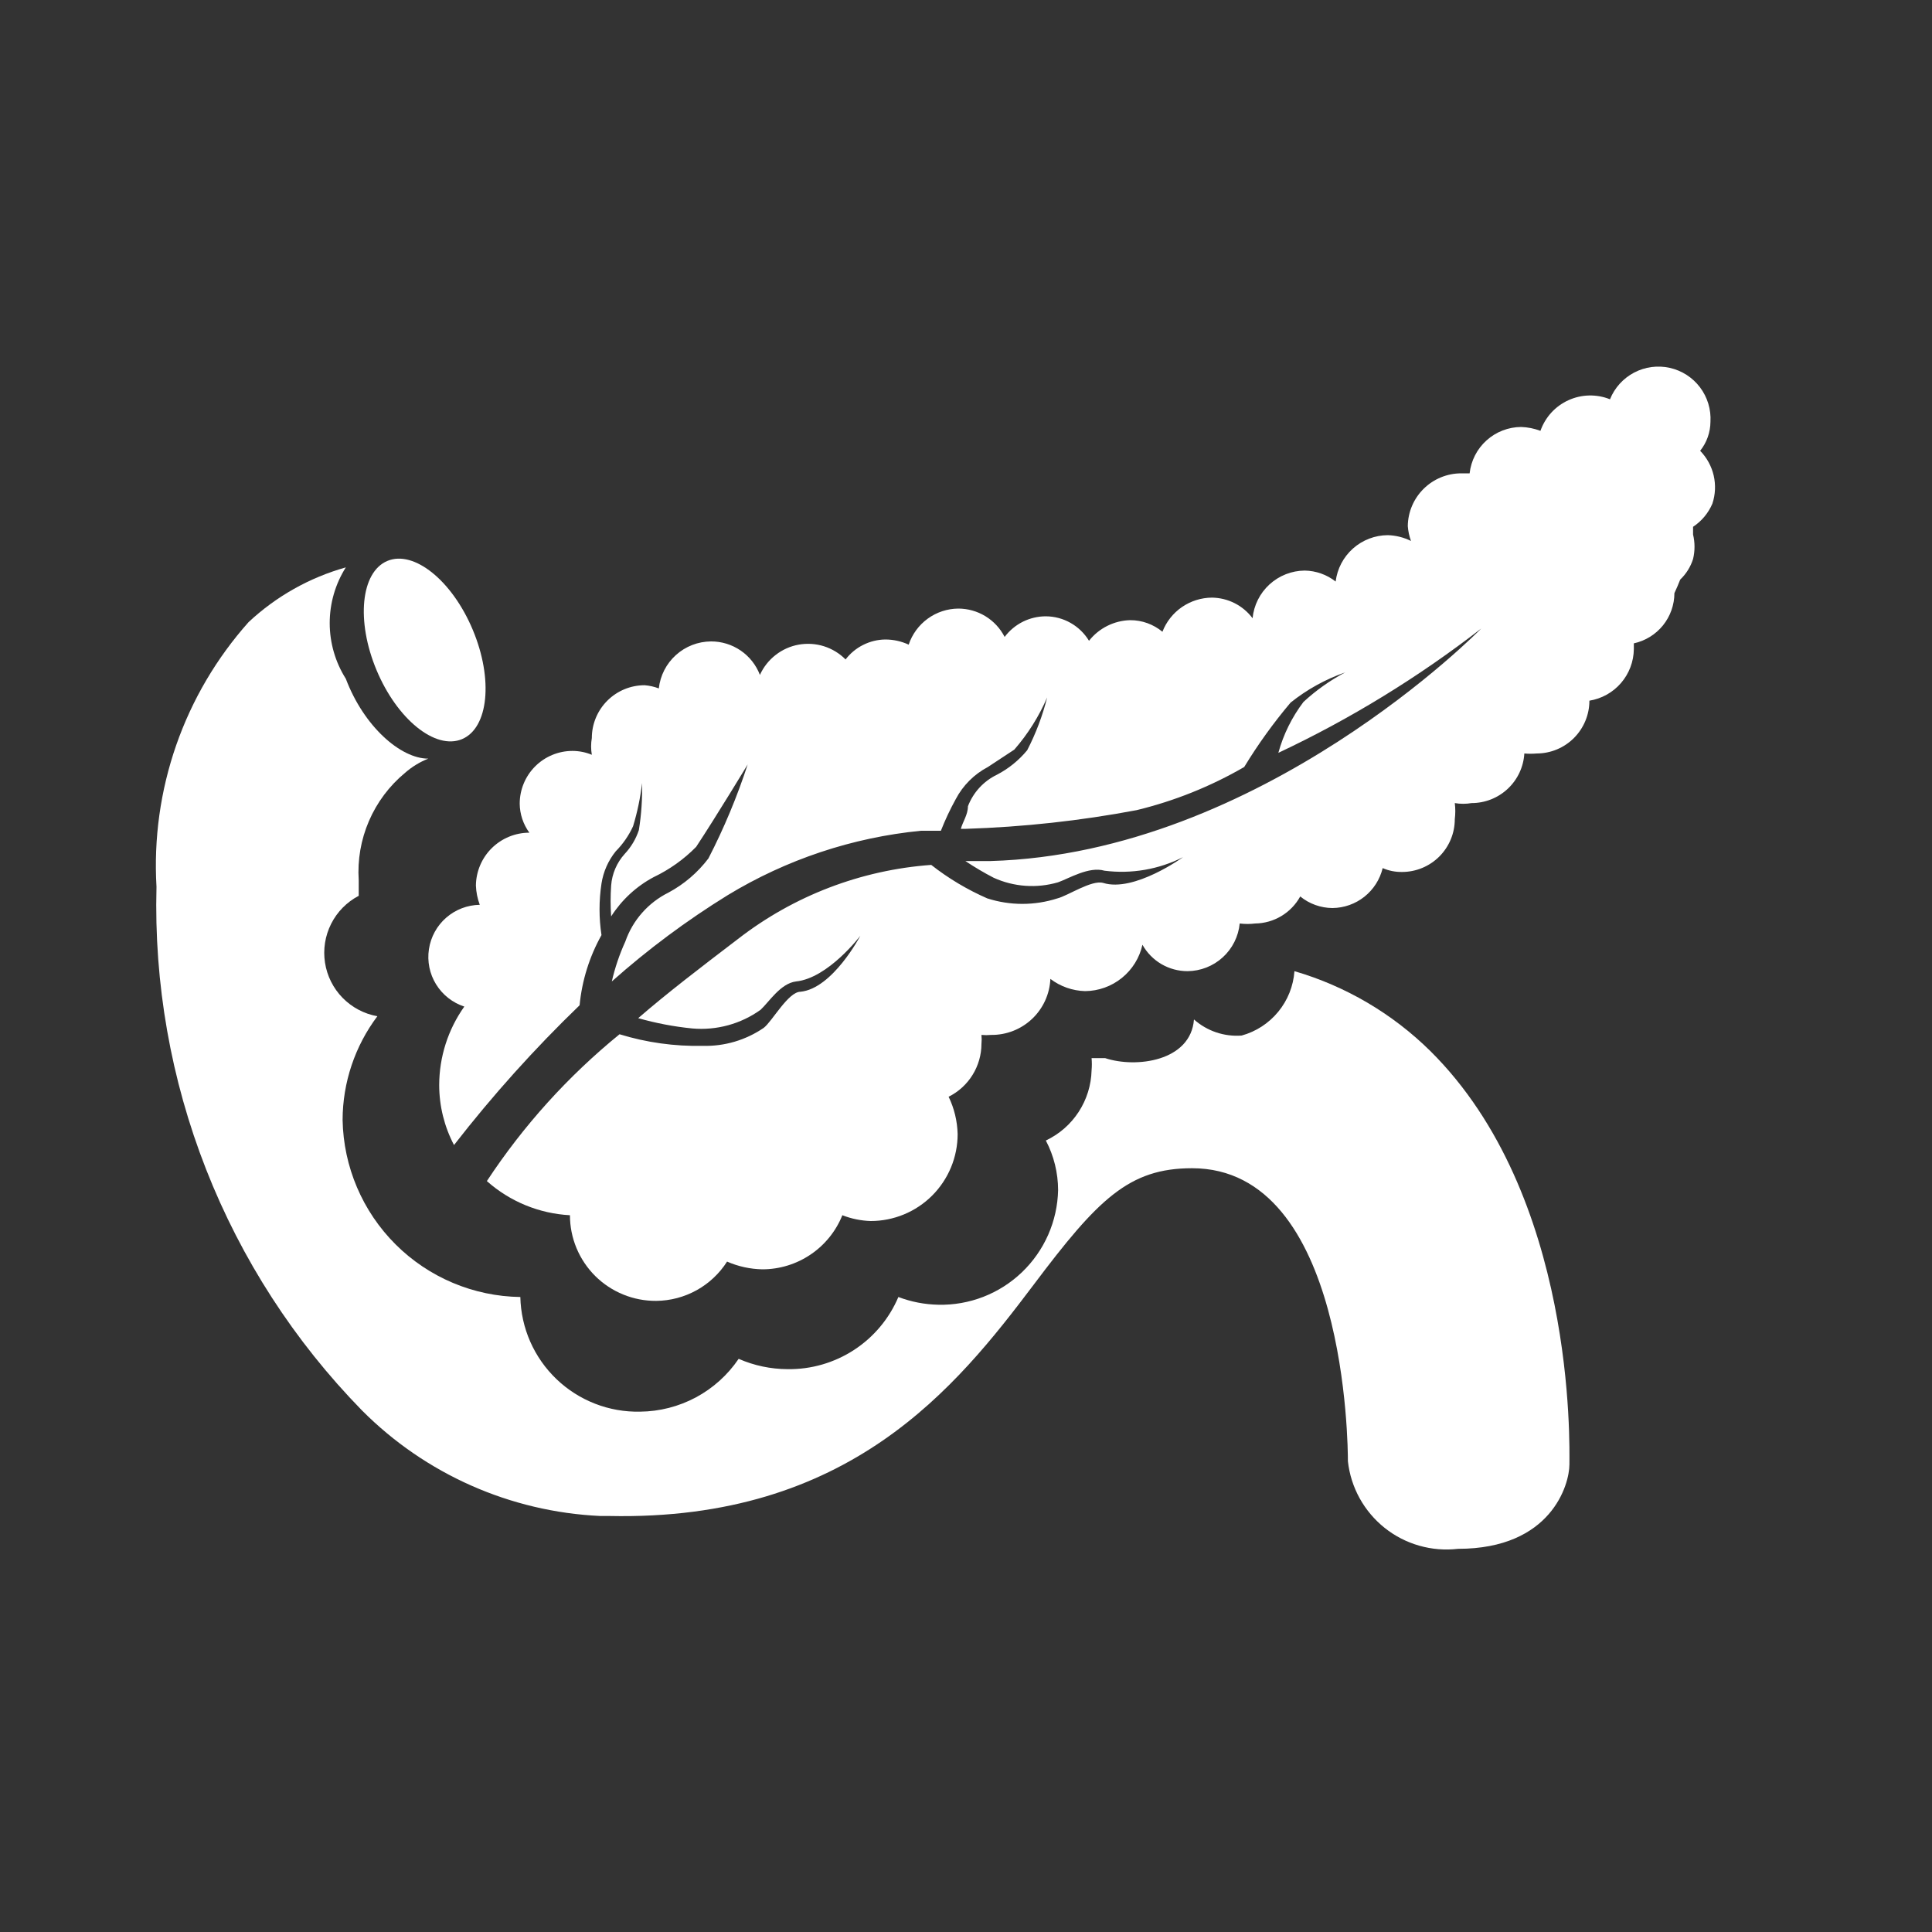 <svg width="64" height="64" viewBox="0 0 64 64" fill="none" xmlns="http://www.w3.org/2000/svg">
<rect x="0" y="0" width="64" height="64" fill="#333333" stroke="none"/>
<g clip-path="url(#clip0_1795_346)">
<path d="M56.725 16.683C56.825 16.382 56.839 16.06 56.768 15.751C56.696 15.443 56.541 15.16 56.32 14.933C56.538 14.661 56.658 14.322 56.661 13.973C56.685 13.564 56.563 13.16 56.316 12.832C56.07 12.505 55.715 12.276 55.315 12.186C54.914 12.096 54.496 12.152 54.133 12.342C53.77 12.533 53.486 12.846 53.333 13.227C53.114 13.138 52.879 13.096 52.642 13.101C52.406 13.106 52.173 13.159 51.958 13.257C51.742 13.354 51.549 13.495 51.389 13.669C51.23 13.844 51.107 14.049 51.029 14.272C50.824 14.195 50.608 14.151 50.389 14.144C49.966 14.147 49.559 14.304 49.244 14.588C48.929 14.871 48.73 15.259 48.683 15.68H48.405C47.939 15.68 47.492 15.864 47.161 16.191C46.829 16.518 46.64 16.963 46.635 17.429C46.648 17.597 46.683 17.762 46.741 17.92C46.502 17.802 46.24 17.736 45.973 17.728C45.548 17.73 45.138 17.887 44.819 18.17C44.501 18.453 44.297 18.842 44.245 19.264C43.953 19.035 43.593 18.907 43.221 18.901C42.789 18.904 42.373 19.068 42.054 19.359C41.735 19.651 41.535 20.05 41.493 20.48C41.337 20.271 41.134 20.101 40.901 19.982C40.668 19.864 40.411 19.801 40.149 19.797C39.794 19.799 39.447 19.908 39.154 20.109C38.861 20.311 38.635 20.596 38.507 20.928C38.207 20.679 37.83 20.543 37.44 20.544C37.176 20.55 36.917 20.615 36.681 20.733C36.445 20.851 36.238 21.019 36.075 21.227C35.925 20.981 35.716 20.777 35.465 20.635C35.215 20.493 34.933 20.418 34.645 20.416C34.38 20.416 34.119 20.478 33.882 20.596C33.645 20.715 33.439 20.887 33.28 21.099C33.135 20.816 32.915 20.579 32.644 20.413C32.373 20.248 32.062 20.16 31.744 20.16C31.38 20.163 31.026 20.28 30.732 20.494C30.437 20.709 30.217 21.009 30.101 21.355C29.861 21.243 29.599 21.185 29.333 21.184C29.077 21.186 28.825 21.247 28.596 21.362C28.366 21.476 28.166 21.642 28.011 21.845C27.811 21.644 27.565 21.494 27.294 21.408C27.024 21.323 26.736 21.305 26.457 21.355C26.178 21.405 25.915 21.523 25.692 21.698C25.468 21.872 25.29 22.099 25.173 22.357C25.048 22.03 24.825 21.748 24.536 21.55C24.246 21.352 23.903 21.246 23.552 21.248C23.123 21.251 22.71 21.411 22.392 21.698C22.073 21.985 21.871 22.379 21.824 22.805C21.673 22.747 21.515 22.712 21.355 22.699C20.891 22.699 20.446 22.883 20.118 23.211C19.79 23.539 19.605 23.984 19.605 24.448C19.573 24.631 19.573 24.819 19.605 25.003C19.402 24.919 19.185 24.876 18.965 24.875C18.501 24.875 18.056 25.059 17.728 25.387C17.4 25.715 17.216 26.16 17.216 26.624C17.22 26.97 17.332 27.305 17.536 27.584C17.07 27.584 16.623 27.768 16.291 28.095C15.96 28.422 15.771 28.867 15.765 29.333C15.773 29.552 15.816 29.768 15.893 29.973C15.484 29.979 15.09 30.13 14.782 30.398C14.473 30.667 14.27 31.037 14.209 31.442C14.147 31.846 14.231 32.26 14.446 32.608C14.661 32.956 14.992 33.217 15.381 33.344C14.841 34.104 14.55 35.014 14.549 35.947C14.55 36.638 14.718 37.319 15.04 37.931C16.314 36.29 17.704 34.743 19.2 33.301C19.278 32.484 19.525 31.692 19.925 30.976C19.839 30.41 19.839 29.835 19.925 29.269C19.985 28.879 20.147 28.511 20.395 28.203C20.634 27.961 20.829 27.68 20.971 27.371C21.113 26.904 21.213 26.426 21.269 25.941C21.281 26.463 21.246 26.984 21.163 27.499C21.065 27.793 20.905 28.062 20.693 28.288C20.432 28.577 20.274 28.945 20.245 29.333C20.221 29.674 20.221 30.016 20.245 30.357C20.595 29.81 21.08 29.361 21.653 29.056C22.177 28.806 22.654 28.467 23.061 28.053C23.723 27.051 24.768 25.323 24.768 25.323C24.418 26.394 23.983 27.436 23.467 28.437C23.112 28.905 22.661 29.291 22.144 29.568C21.474 29.901 20.96 30.483 20.715 31.189C20.521 31.614 20.371 32.057 20.267 32.512C21.461 31.45 22.746 30.493 24.107 29.653C26.053 28.471 28.24 27.742 30.507 27.52H31.168C31.309 27.161 31.473 26.812 31.659 26.475C31.898 26.019 32.27 25.647 32.725 25.408L33.6 24.832C34.05 24.316 34.417 23.733 34.688 23.104C34.536 23.711 34.314 24.298 34.027 24.853C33.75 25.188 33.409 25.464 33.024 25.664C32.582 25.877 32.239 26.251 32.064 26.709C32.064 26.987 31.893 27.221 31.829 27.456H32C33.898 27.395 35.788 27.189 37.653 26.837C38.903 26.534 40.103 26.053 41.216 25.408C41.672 24.659 42.186 23.945 42.752 23.275C43.295 22.84 43.908 22.501 44.565 22.272C44.062 22.538 43.596 22.867 43.179 23.253C42.797 23.757 42.514 24.329 42.347 24.939C44.731 23.817 46.984 22.436 49.067 20.821C49.067 20.821 41.792 28.267 32.811 28.523H31.979C32.281 28.724 32.594 28.91 32.917 29.077C33.588 29.381 34.345 29.434 35.051 29.227C35.413 29.099 36.075 28.693 36.587 28.843C37.479 28.957 38.386 28.801 39.189 28.395C39.189 28.395 37.568 29.568 36.544 29.248C36.16 29.141 35.371 29.675 35.029 29.76C34.273 30.003 33.46 30.003 32.704 29.76C32.041 29.47 31.417 29.098 30.848 28.651C28.519 28.82 26.293 29.673 24.448 31.104C23.189 32.064 22.101 32.896 21.141 33.728C21.727 33.894 22.327 34.009 22.933 34.069C23.737 34.14 24.539 33.921 25.195 33.451C25.472 33.195 25.856 32.576 26.368 32.512C27.435 32.405 28.501 30.997 28.501 30.997C28.501 30.997 27.584 32.747 26.517 32.853C26.112 32.853 25.579 33.835 25.301 34.048C24.706 34.456 23.996 34.666 23.275 34.645C22.343 34.665 21.414 34.535 20.523 34.261C18.818 35.649 17.336 37.289 16.128 39.125C16.891 39.803 17.861 40.202 18.88 40.256C18.88 40.63 18.954 41.001 19.098 41.347C19.242 41.692 19.453 42.006 19.718 42.27C19.984 42.534 20.3 42.742 20.646 42.883C20.993 43.025 21.364 43.096 21.739 43.093C22.207 43.089 22.667 42.967 23.077 42.74C23.487 42.513 23.833 42.187 24.085 41.792C24.456 41.954 24.854 42.041 25.259 42.048C25.828 42.047 26.384 41.875 26.855 41.556C27.326 41.237 27.692 40.784 27.904 40.256C28.204 40.373 28.521 40.438 28.843 40.448C29.606 40.448 30.339 40.145 30.879 39.605C31.419 39.064 31.723 38.332 31.723 37.568C31.712 37.139 31.611 36.717 31.424 36.331C31.75 36.169 32.024 35.919 32.216 35.61C32.408 35.301 32.511 34.945 32.512 34.581C32.522 34.482 32.522 34.382 32.512 34.283C32.618 34.293 32.725 34.293 32.832 34.283C33.336 34.289 33.823 34.098 34.189 33.752C34.555 33.406 34.773 32.93 34.795 32.427C35.126 32.679 35.529 32.821 35.947 32.832C36.39 32.828 36.819 32.674 37.164 32.395C37.509 32.116 37.749 31.729 37.845 31.296C37.994 31.562 38.21 31.783 38.473 31.937C38.735 32.09 39.034 32.171 39.339 32.171C39.771 32.167 40.187 32.004 40.505 31.713C40.825 31.421 41.025 31.022 41.067 30.592C41.237 30.613 41.409 30.613 41.579 30.592C41.885 30.588 42.184 30.503 42.446 30.346C42.709 30.188 42.925 29.964 43.072 29.696C43.373 29.942 43.75 30.077 44.139 30.08C44.524 30.076 44.897 29.944 45.198 29.705C45.499 29.465 45.712 29.132 45.803 28.757C46.005 28.845 46.223 28.888 46.443 28.885C46.672 28.885 46.9 28.84 47.112 28.752C47.324 28.664 47.517 28.535 47.68 28.373C47.842 28.21 47.971 28.018 48.059 27.805C48.147 27.593 48.192 27.366 48.192 27.136C48.214 26.959 48.214 26.78 48.192 26.603C48.375 26.635 48.563 26.635 48.747 26.603C49.193 26.604 49.622 26.434 49.947 26.129C50.273 25.823 50.469 25.405 50.496 24.96C50.631 24.972 50.766 24.972 50.901 24.96C51.365 24.96 51.81 24.776 52.138 24.448C52.466 24.12 52.651 23.675 52.651 23.211C53.058 23.145 53.429 22.938 53.698 22.626C53.967 22.314 54.118 21.916 54.123 21.504C54.123 21.504 54.123 21.376 54.123 21.312C54.503 21.229 54.843 21.019 55.088 20.717C55.332 20.414 55.466 20.037 55.467 19.648C55.536 19.501 55.6 19.352 55.659 19.2C55.856 19.012 56.003 18.777 56.085 18.517C56.149 18.251 56.149 17.973 56.085 17.707C56.085 17.707 56.085 17.536 56.085 17.451C56.37 17.263 56.592 16.996 56.725 16.683Z" fill="white"/>
<path d="M47.381 34.816C46.123 33.575 44.576 32.666 42.88 32.171C42.845 32.663 42.658 33.133 42.344 33.515C42.031 33.897 41.607 34.173 41.131 34.304C40.845 34.326 40.558 34.289 40.287 34.198C40.016 34.106 39.766 33.961 39.552 33.771C39.445 35.157 37.632 35.392 36.608 35.051H36.16C36.172 35.185 36.172 35.321 36.16 35.456C36.148 35.946 35.999 36.423 35.732 36.833C35.465 37.244 35.088 37.572 34.645 37.781C34.911 38.288 35.05 38.852 35.051 39.424C35.04 39.934 34.928 40.437 34.723 40.904C34.517 41.37 34.222 41.792 33.853 42.145C33.485 42.497 33.051 42.774 32.575 42.959C32.1 43.143 31.593 43.233 31.083 43.221C30.63 43.212 30.183 43.126 29.76 42.965C29.455 43.683 28.943 44.294 28.29 44.719C27.636 45.145 26.87 45.366 26.091 45.355C25.533 45.353 24.981 45.237 24.469 45.013C24.107 45.547 23.621 45.985 23.053 46.29C22.484 46.594 21.85 46.757 21.205 46.763C20.695 46.774 20.188 46.685 19.713 46.5C19.238 46.315 18.803 46.039 18.435 45.686C18.066 45.333 17.771 44.912 17.565 44.445C17.36 43.978 17.248 43.475 17.237 42.965C15.686 42.943 14.204 42.319 13.106 41.224C12.007 40.129 11.377 38.65 11.349 37.099C11.352 35.859 11.757 34.654 12.501 33.664C12.063 33.586 11.661 33.373 11.349 33.055C11.038 32.737 10.834 32.33 10.766 31.89C10.698 31.451 10.769 31.001 10.969 30.604C11.169 30.206 11.489 29.881 11.883 29.675C11.883 29.504 11.883 29.333 11.883 29.163C11.839 28.49 11.955 27.816 12.222 27.197C12.489 26.577 12.899 26.03 13.419 25.6C13.646 25.401 13.906 25.242 14.187 25.131C13.269 25.131 12.053 24.064 11.456 22.485C11.107 21.933 10.922 21.293 10.922 20.64C10.922 19.987 11.107 19.347 11.456 18.795C10.253 19.133 9.148 19.755 8.235 20.608C7.175 21.797 6.36 23.184 5.836 24.688C5.313 26.193 5.091 27.786 5.184 29.376C5.1 32.575 5.659 35.759 6.828 38.738C7.997 41.717 9.752 44.431 11.989 46.72C14.09 48.833 16.907 50.081 19.883 50.219H20.181C28.139 50.389 31.68 45.952 34.24 42.56C36.373 39.723 37.397 38.699 39.488 38.699C44.608 38.699 44.651 47.936 44.651 48.405C44.698 48.836 44.831 49.253 45.04 49.632C45.25 50.011 45.532 50.345 45.871 50.615C46.21 50.885 46.599 51.085 47.016 51.203C47.432 51.322 47.868 51.357 48.299 51.307C51.392 51.307 51.989 49.173 51.989 48.512C51.989 47.851 52.203 39.595 47.381 34.816Z" fill="white"/>
<path d="M15.304 24.485C16.184 24.116 16.345 22.496 15.662 20.866C14.98 19.235 13.713 18.213 12.833 18.581C11.952 18.949 11.792 20.57 12.474 22.2C13.156 23.83 14.423 24.853 15.304 24.485Z" fill="white"/>
</g>
<defs>
<clipPath id="clip0_1795_346">
<rect width="64" height="64" fill="white"/>
</clipPath>
</defs>
</svg>
